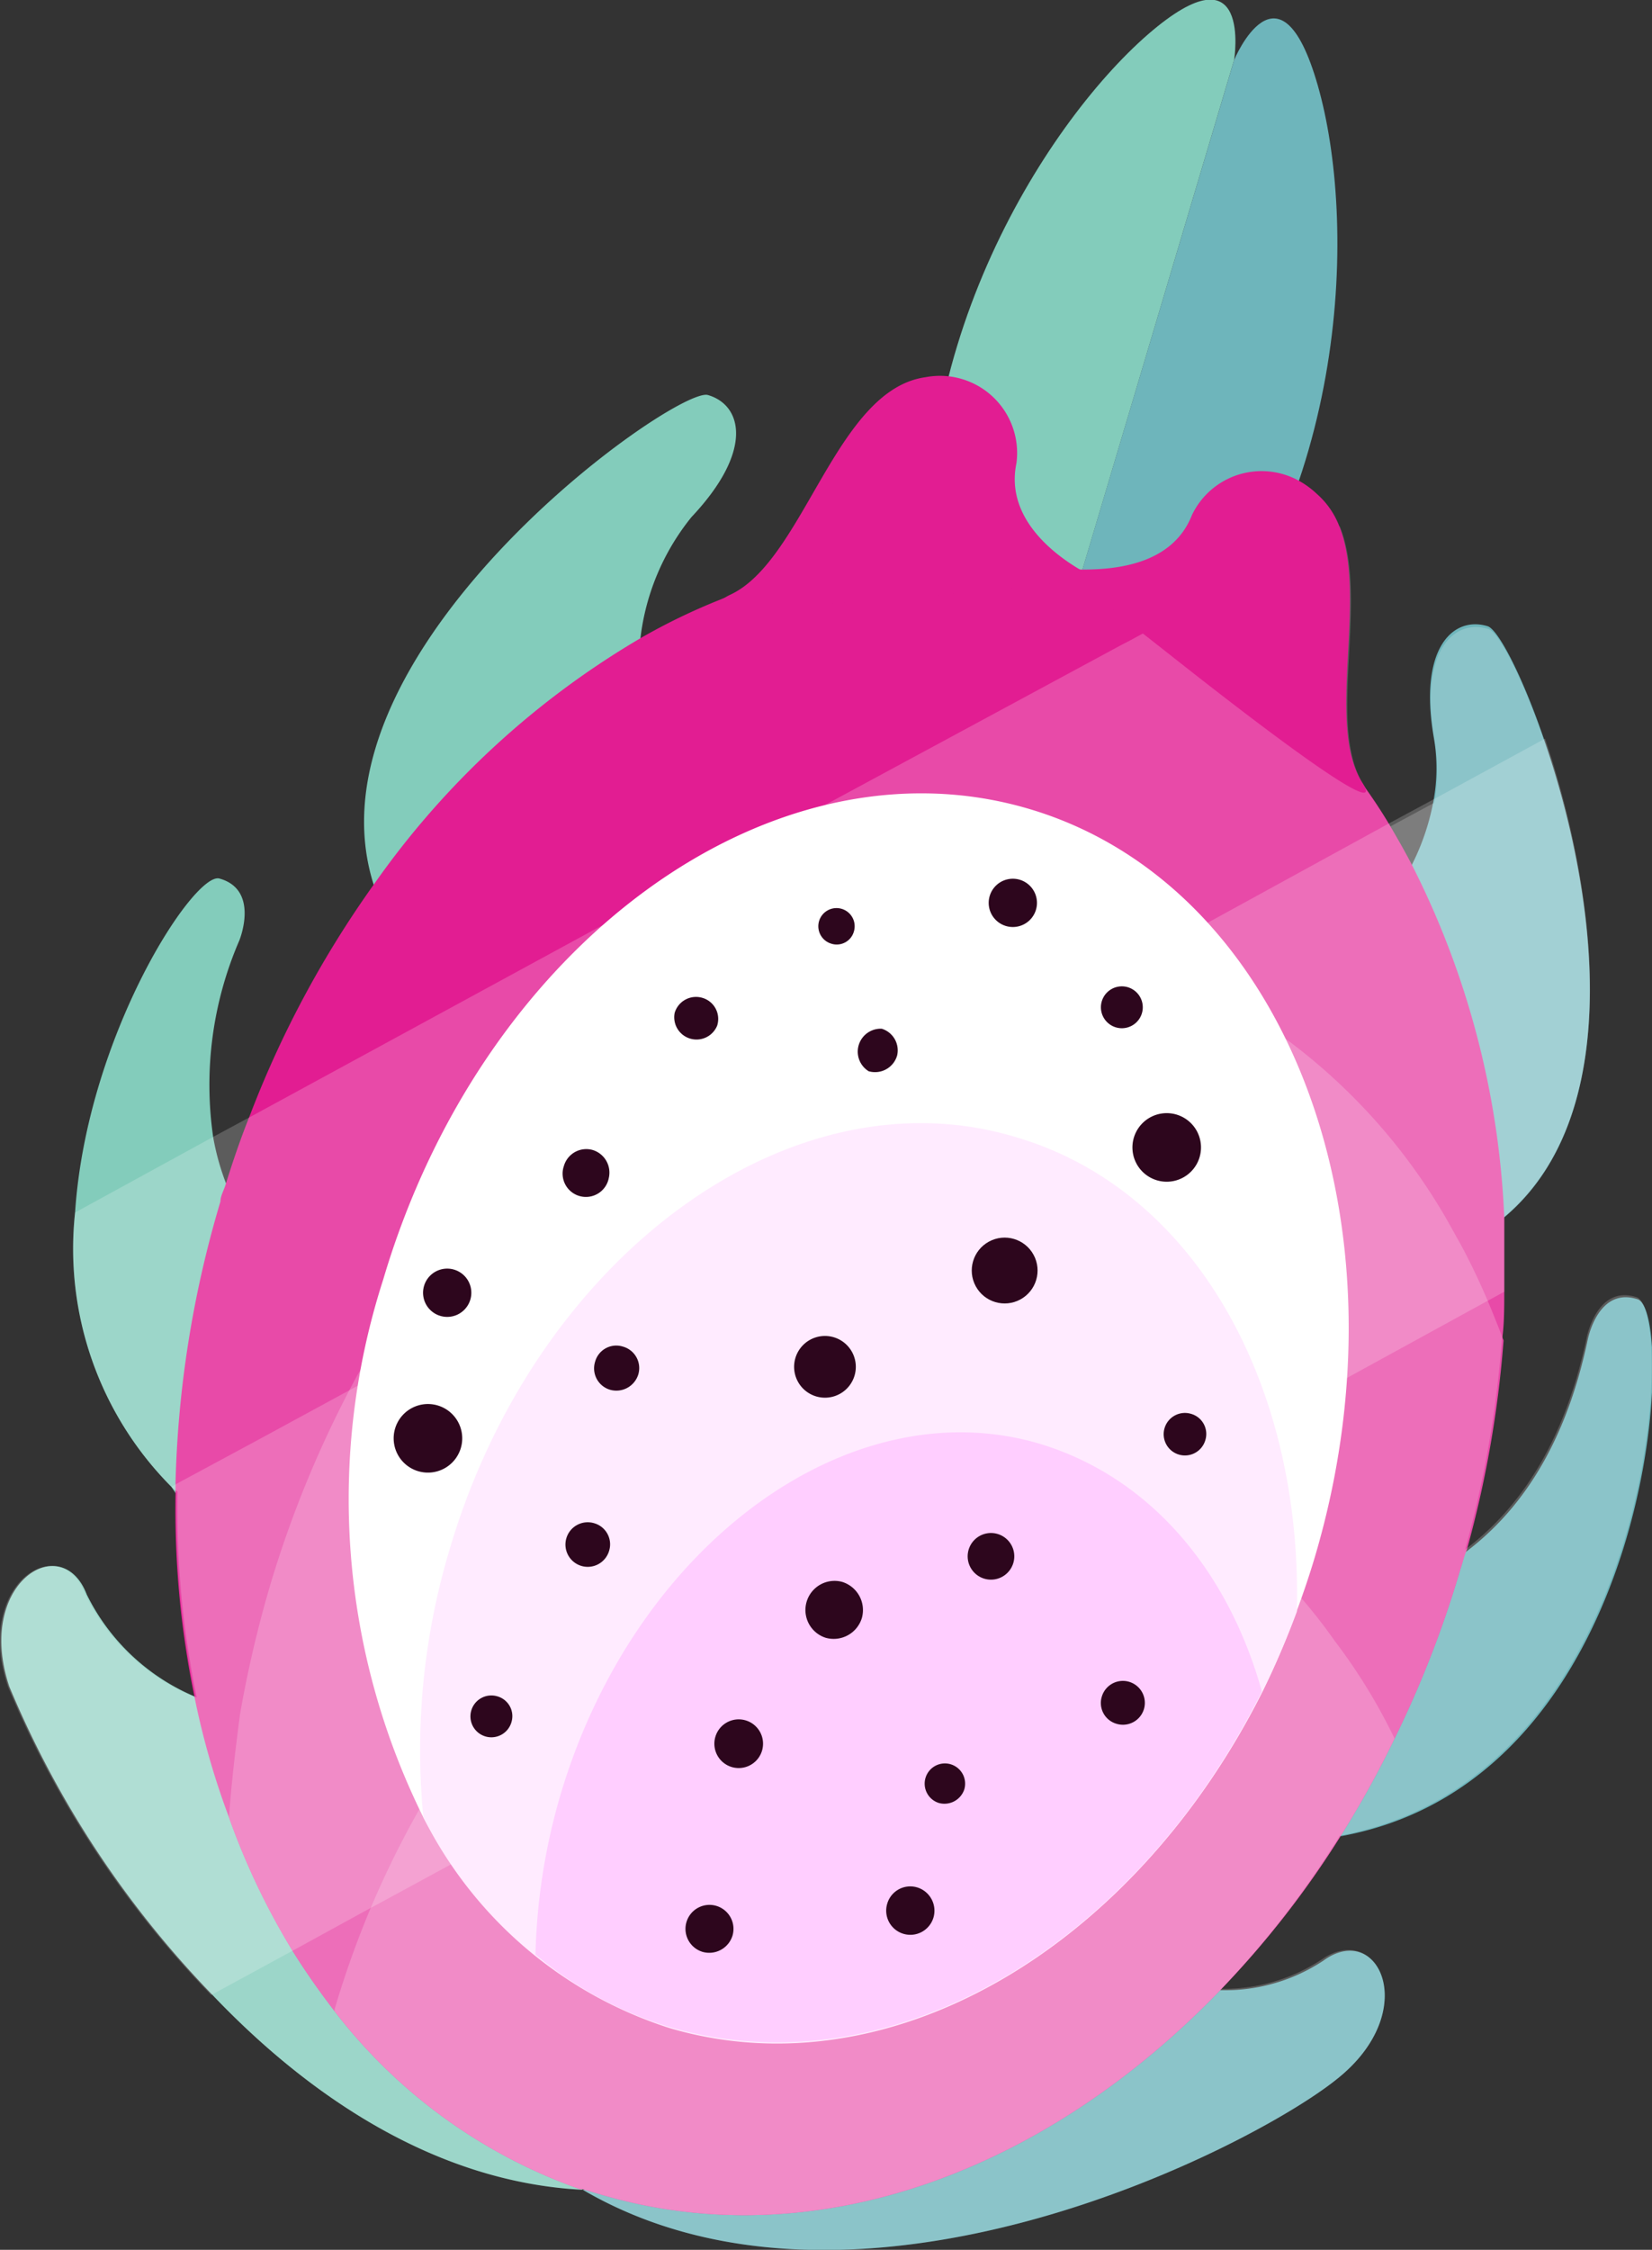 <svg xmlns="http://www.w3.org/2000/svg" viewBox="0 0 48.19 65.61"><rect x="0" y="0" width="48.19" height="65.61" fill="#333333" stroke="none"/><defs><style>.cls-1{fill:#83ccbb;}.cls-2{fill:#6eb5bb;}.cls-3{fill:#e21d92;}.cls-4{fill:#e84aa8;}.cls-5{opacity:0.2;}.cls-6{fill:#fff;}.cls-7{fill:#ffebff;}.cls-8{fill:#ffceff;}.cls-9{fill:#2d061d;}</style></defs><title>Asset 12</title><g id="Layer_2" data-name="Layer 2"><g id="Layer_1-2" data-name="Layer 1"><path class="cls-1" d="M33.49,1c-3.07,2.67-7.38,9.56-6.21,17.12l3.55,1L36,1.75S36.55-1.65,33.49,1Z"/><path class="cls-2" d="M38.44,2.49c1.12,3.9,1,12-4.11,17.74l-3.5-1.12L36,1.75S37.32-1.42,38.44,2.49Z"/><path class="cls-1" d="M17,63.86c-4.3-.22-8-2.74-10.8-5.68a28.94,28.94,0,0,1-5.93-9c-1-3,1.53-4.59,2.26-2.68a6.2,6.2,0,0,0,3.21,3A8.28,8.28,0,0,0,7,50l0,0,3.85,5.37.08.12,5.92,8.28Z"/><path class="cls-2" d="M39,60.63c-2.48,2-14,7.9-22,3.23l.05,0,15.76-6.19a9.91,9.91,0,0,0,2.86.37,5.21,5.21,0,0,0,2.93-.86C40.21,56,41.48,58.66,39,60.63Z"/><path class="cls-2" d="M43.88,35.5a7,7,0,0,1-1.29.83l-.25.11-.14-.81h0l-1.69-9.29a6.59,6.59,0,0,0,.69-1.15,6.88,6.88,0,0,0,.62-1.86,5.2,5.2,0,0,0,0-1.85c-.44-2.6.58-3.52,1.57-3.22.3.08,1,1.4,1.65,3.3C46.45,25.64,47.58,32.39,43.88,35.5Z"/><path class="cls-2" d="M39.1,53.55c-.35.06-.71.11-1.08.14a7.71,7.71,0,0,1,1-5.86,7.5,7.5,0,0,1,1.4-1.58,5.47,5.47,0,0,0,2.35-1c1.32-1,2.82-2.76,3.54-6.16,0,0,.29-1.58,1.46-1.2S48.31,51.89,39.1,53.55Z"/><path class="cls-1" d="M20.65,11.52c-1-.29-13.67,8.73-9,15.84l7-7.48a6.9,6.9,0,0,1,1.52-4.8C22,13.14,21.65,11.81,20.65,11.52Z"/><path class="cls-1" d="M7.51,42a7.66,7.66,0,0,1-1.6,2.21,8.17,8.17,0,0,1-.77-.64L5,43.36a9.84,9.84,0,0,1-2.81-8c.34-5.15,3.47-9.94,4.21-9.74,1.19.33.58,1.81.58,1.81a10.59,10.59,0,0,0-.76,5.74,7.26,7.26,0,0,0,.42,1.46,5.33,5.33,0,0,0,1.36,2A7.29,7.29,0,0,1,7.51,42Z"/><path class="cls-3" d="M42.6,45.76a31.07,31.07,0,0,1-1.92,4.94,29,29,0,0,1-1.58,2.85A27.3,27.3,0,0,1,35.63,58c-5.11,5.33-11.84,7.84-18.09,6L17,63.84l-.08,0a15.54,15.54,0,0,1-7.16-5.19c-.43-.56-.84-1.14-1.22-1.75A20.94,20.94,0,0,1,6.68,53a22.88,22.88,0,0,1-1-3.48,26.92,26.92,0,0,1-.56-6v-.29a31.34,31.34,0,0,1,1.31-8.19c0-.15.09-.31.14-.46.22-.71.46-1.41.73-2.08a30,30,0,0,1,3.6-6.7,24.87,24.87,0,0,1,7.82-7.21A18,18,0,0,1,21,17.49a16.39,16.39,0,0,1,6.06-1.28,14.39,14.39,0,0,1,4.06.5l.35.1.29.08h0a13.79,13.79,0,0,1,2.41,1,13.54,13.54,0,0,1,1.32.79,16.65,16.65,0,0,1,4.3,4.24h0c.25.35.49.71.71,1.08s.45.77.66,1.17A25,25,0,0,1,43.88,35.5c0,.71,0,1.44,0,2.17,0,.48,0,1-.07,1.44a31.77,31.77,0,0,1-1.07,6.1C42.71,45.39,42.66,45.58,42.6,45.76Z"/><path class="cls-4" d="M42.6,45.76a31.07,31.07,0,0,1-1.92,4.94,29,29,0,0,1-1.58,2.85A27.3,27.3,0,0,1,35.63,58c-5.11,5.33-11.84,7.84-18.09,6L17,63.84l-.08,0a15.54,15.54,0,0,1-7.16-5.19c-.43-.56-.84-1.14-1.22-1.75A20.94,20.94,0,0,1,6.68,53C6.75,52,6.87,51,7,50a34,34,0,0,1,.86-3.7,31.91,31.91,0,0,1,2.39-5.87c.09-.17.18-.34.28-.51a26.3,26.3,0,0,1,9.22-9.84c.37-.22.74-.43,1.12-.62A16.06,16.06,0,0,1,33,28.08l.07,0a14.55,14.55,0,0,1,4.47,2.24,17.26,17.26,0,0,1,4.69,5.29l.39.7c.28.52.54,1.07.78,1.63.16.38.31.76.46,1.15a31.77,31.77,0,0,1-1.07,6.1C42.71,45.39,42.66,45.58,42.6,45.76Z"/><g class="cls-5"><path class="cls-6" d="M40.68,50.7a29,29,0,0,1-1.58,2.85A27.3,27.3,0,0,1,35.63,58c-5.11,5.33-11.84,7.84-18.09,6L17,63.84l-.08,0a15.54,15.54,0,0,1-7.16-5.19l0-.05a27.79,27.79,0,0,1,1.05-2.95l.09-.21a27.76,27.76,0,0,1,1.3-2.62l.09-.16c.46-.8,1-1.57,1.48-2.3.22-.3.45-.6.68-.88a19.38,19.38,0,0,1,10.23-7h0a13.65,13.65,0,0,1,6.29-.1c.26.07.52.13.78.21a13,13,0,0,1,1.83.7,13.74,13.74,0,0,1,4.22,3.13l.14.16a15.59,15.59,0,0,1,1,1.28A16.57,16.57,0,0,1,40.68,50.7Z"/></g><g class="cls-5"><path class="cls-6" d="M39,60.63c-2.48,2-14,7.9-22,3.23-4.3-.22-8-2.74-10.8-5.68a28.94,28.94,0,0,1-5.93-9c-1-3,1.53-4.59,2.26-2.68a6.2,6.2,0,0,0,3.21,3,26.92,26.92,0,0,1-.56-6L5,43.36l.19-.11L7.51,42l2.78-1.51L35.21,26.92,40.54,24l1.28-.69,3.25-1.77c1.38,4.08,2.51,10.83-1.19,13.94,0,.71,0,1.44,0,2.17,0,.48,0,1-.07,1.44a31.77,31.77,0,0,1-1.07,6.1c1.32-1,2.82-2.76,3.54-6.16,0,0,.29-1.58,1.46-1.2s.55,14-8.66,15.7A27.3,27.3,0,0,1,35.63,58a5.21,5.21,0,0,0,2.93-.86C40.21,56,41.48,58.66,39,60.63Z"/></g><g class="cls-5"><path class="cls-6" d="M43.88,35.5c0,.71,0,1.44,0,2.17l-.53.29L39.3,40.18l-6.19,3.36-3.53,1.91-.94.51L16.26,52.69l-.05,0-3,1.65L11,55.54l-.17.09L8.55,56.88l-2.39,1.3a28.94,28.94,0,0,1-5.93-9c-1-3,1.53-4.59,2.26-2.68a6.2,6.2,0,0,0,3.21,3,26.92,26.92,0,0,1-.56-6L5,43.36a9.84,9.84,0,0,1-2.81-8l4-2.19,1.15-.62,10.53-5.73,14.82-8,.27-.14,1.27-.69,2.67-1.45,2.18-1.19c.87,2.1-.39,5.78.68,7.51a1.46,1.46,0,0,1,.09.16h0c.25.35.49.71.71,1.08l1.28-.69a5.2,5.2,0,0,0,0-1.85c-.44-2.6.58-3.52,1.57-3.22.3.08,1,1.4,1.65,3.3C46.45,25.64,47.58,32.39,43.88,35.5Z"/></g><path class="cls-3" d="M32,16.87s-2.8-1.2-2.35-3.36A2.25,2.25,0,0,0,27,11c-2.62.36-3.54,5.33-5.69,6.34S32,16.87,32,16.87Z"/><path class="cls-3" d="M34.82,19.64l-1.55-1.22L31.46,17l0,0-.27-.22L31,16.56a4.14,4.14,0,0,0,.56.05h0c.91,0,2.63-.11,3.21-1.59a2.25,2.25,0,0,1,3.12-1,2.55,2.55,0,0,1,.52.38,2.4,2.4,0,0,1,.64.9c.87,2.1-.39,5.78.68,7.51a1.46,1.46,0,0,1,.09.16h0C40.14,23.69,37.35,21.62,34.82,19.64Z"/><path class="cls-6" d="M38.36,45.39c-.16.54-.34,1.07-.53,1.58a22.68,22.68,0,0,1-1,2.36C33.08,56.77,26,61,19.52,59.11A11.1,11.1,0,0,1,15.62,57a13.38,13.38,0,0,1-3.27-4,20.86,20.86,0,0,1-1.17-15.69c2.9-9.8,11.34-15.94,18.84-13.72S41.26,35.59,38.36,45.39Z"/><path class="cls-7" d="M37.83,47c-3.3,8.87-11.22,14.24-18.31,12.14A12.18,12.18,0,0,1,12.35,53a20.32,20.32,0,0,1,.77-7.83c2.54-8.6,10-14,16.54-12C34.87,34.71,38,40.4,37.83,47Z"/><path class="cls-8" d="M36.81,49.33C33.08,56.77,26,61,19.52,59.11A11.1,11.1,0,0,1,15.62,57a18,18,0,0,1,.73-4.66c2.17-7.31,8.45-11.89,14-10.23C33.56,43.09,35.83,45.81,36.81,49.33Z"/><path class="cls-9" d="M35,33.72a1,1,0,1,1-.66-1.21A1,1,0,0,1,35,33.72Z"/><path class="cls-9" d="M30.22,26.53a.7.7,0,0,1-1.35-.4.7.7,0,1,1,1.35.4Z"/><path class="cls-9" d="M22.23,51.05a.71.71,0,1,1-.48-.88A.71.71,0,0,1,22.23,51.05Z"/><path class="cls-9" d="M21.37,56.44a.71.71,0,0,1-.88.48.7.7,0,1,1,.88-.48Z"/><path class="cls-9" d="M27.23,55.92a.7.7,0,1,1-1.35-.4.7.7,0,0,1,.87-.48A.71.71,0,0,1,27.23,55.92Z"/><path class="cls-9" d="M20.92,29.91a.65.65,0,0,1-1.24-.37.65.65,0,0,1,.81-.44A.64.64,0,0,1,20.92,29.91Z"/><path class="cls-9" d="M17.77,45.22a.65.65,0,1,1-.44-.8A.64.64,0,0,1,17.77,45.22Z"/><circle class="cls-9" cx="29.31" cy="37.05" r="0.96" transform="translate(-14.14 18.5) rotate(-28.53)"/><path class="cls-9" d="M13.46,42.16A1,1,0,1,1,12.81,41,1,1,0,0,1,13.46,42.16Z"/><path class="cls-9" d="M24.91,27.16a.52.52,0,0,1-.66.36.53.53,0,1,1,.66-.36Z"/><path class="cls-9" d="M17.76,34.35A.68.68,0,1,1,16.45,34a.68.68,0,0,1,.85-.46A.69.69,0,0,1,17.76,34.35Z"/><path class="cls-9" d="M24.94,40.07A.9.9,0,1,1,24.33,39,.9.9,0,0,1,24.94,40.07Z"/><path class="cls-9" d="M26.17,30.78a.67.67,0,0,1-.83.46A.67.67,0,0,1,25.72,30,.66.66,0,0,1,26.17,30.78Z"/><path class="cls-9" d="M35.16,42a.62.62,0,1,1-.42-.77A.61.61,0,0,1,35.16,42Z"/><path class="cls-9" d="M29.57,45.54a.68.68,0,1,1-1.3-.39.68.68,0,0,1,1.3.39Z"/><path class="cls-9" d="M18.62,40.08a.67.67,0,0,1-.82.45.65.65,0,0,1-.44-.82.64.64,0,0,1,.81-.44A.65.65,0,0,1,18.62,40.08Z"/><path class="cls-9" d="M13.72,37.9a.7.7,0,0,1-1.35-.4.7.7,0,1,1,1.35.4Z"/><path class="cls-9" d="M33.31,29.55a.61.61,0,1,1-1.17-.35.61.61,0,0,1,1.17.35Z"/><path class="cls-9" d="M14.92,50.22a.61.61,0,1,1-.41-.75A.6.6,0,0,1,14.92,50.22Z"/><path class="cls-9" d="M33.37,49.84a.64.64,0,0,1-.8.43.63.63,0,0,1-.43-.79.64.64,0,0,1,1.23.36Z"/><path class="cls-9" d="M25.14,47.19a.86.86,0,0,1-1.06.57.85.85,0,0,1,.48-1.63A.86.86,0,0,1,25.14,47.19Z"/><path class="cls-9" d="M28.13,52.18a.61.61,0,0,1-.74.4.59.59,0,1,1,.74-.4Z"/></g></g></svg>